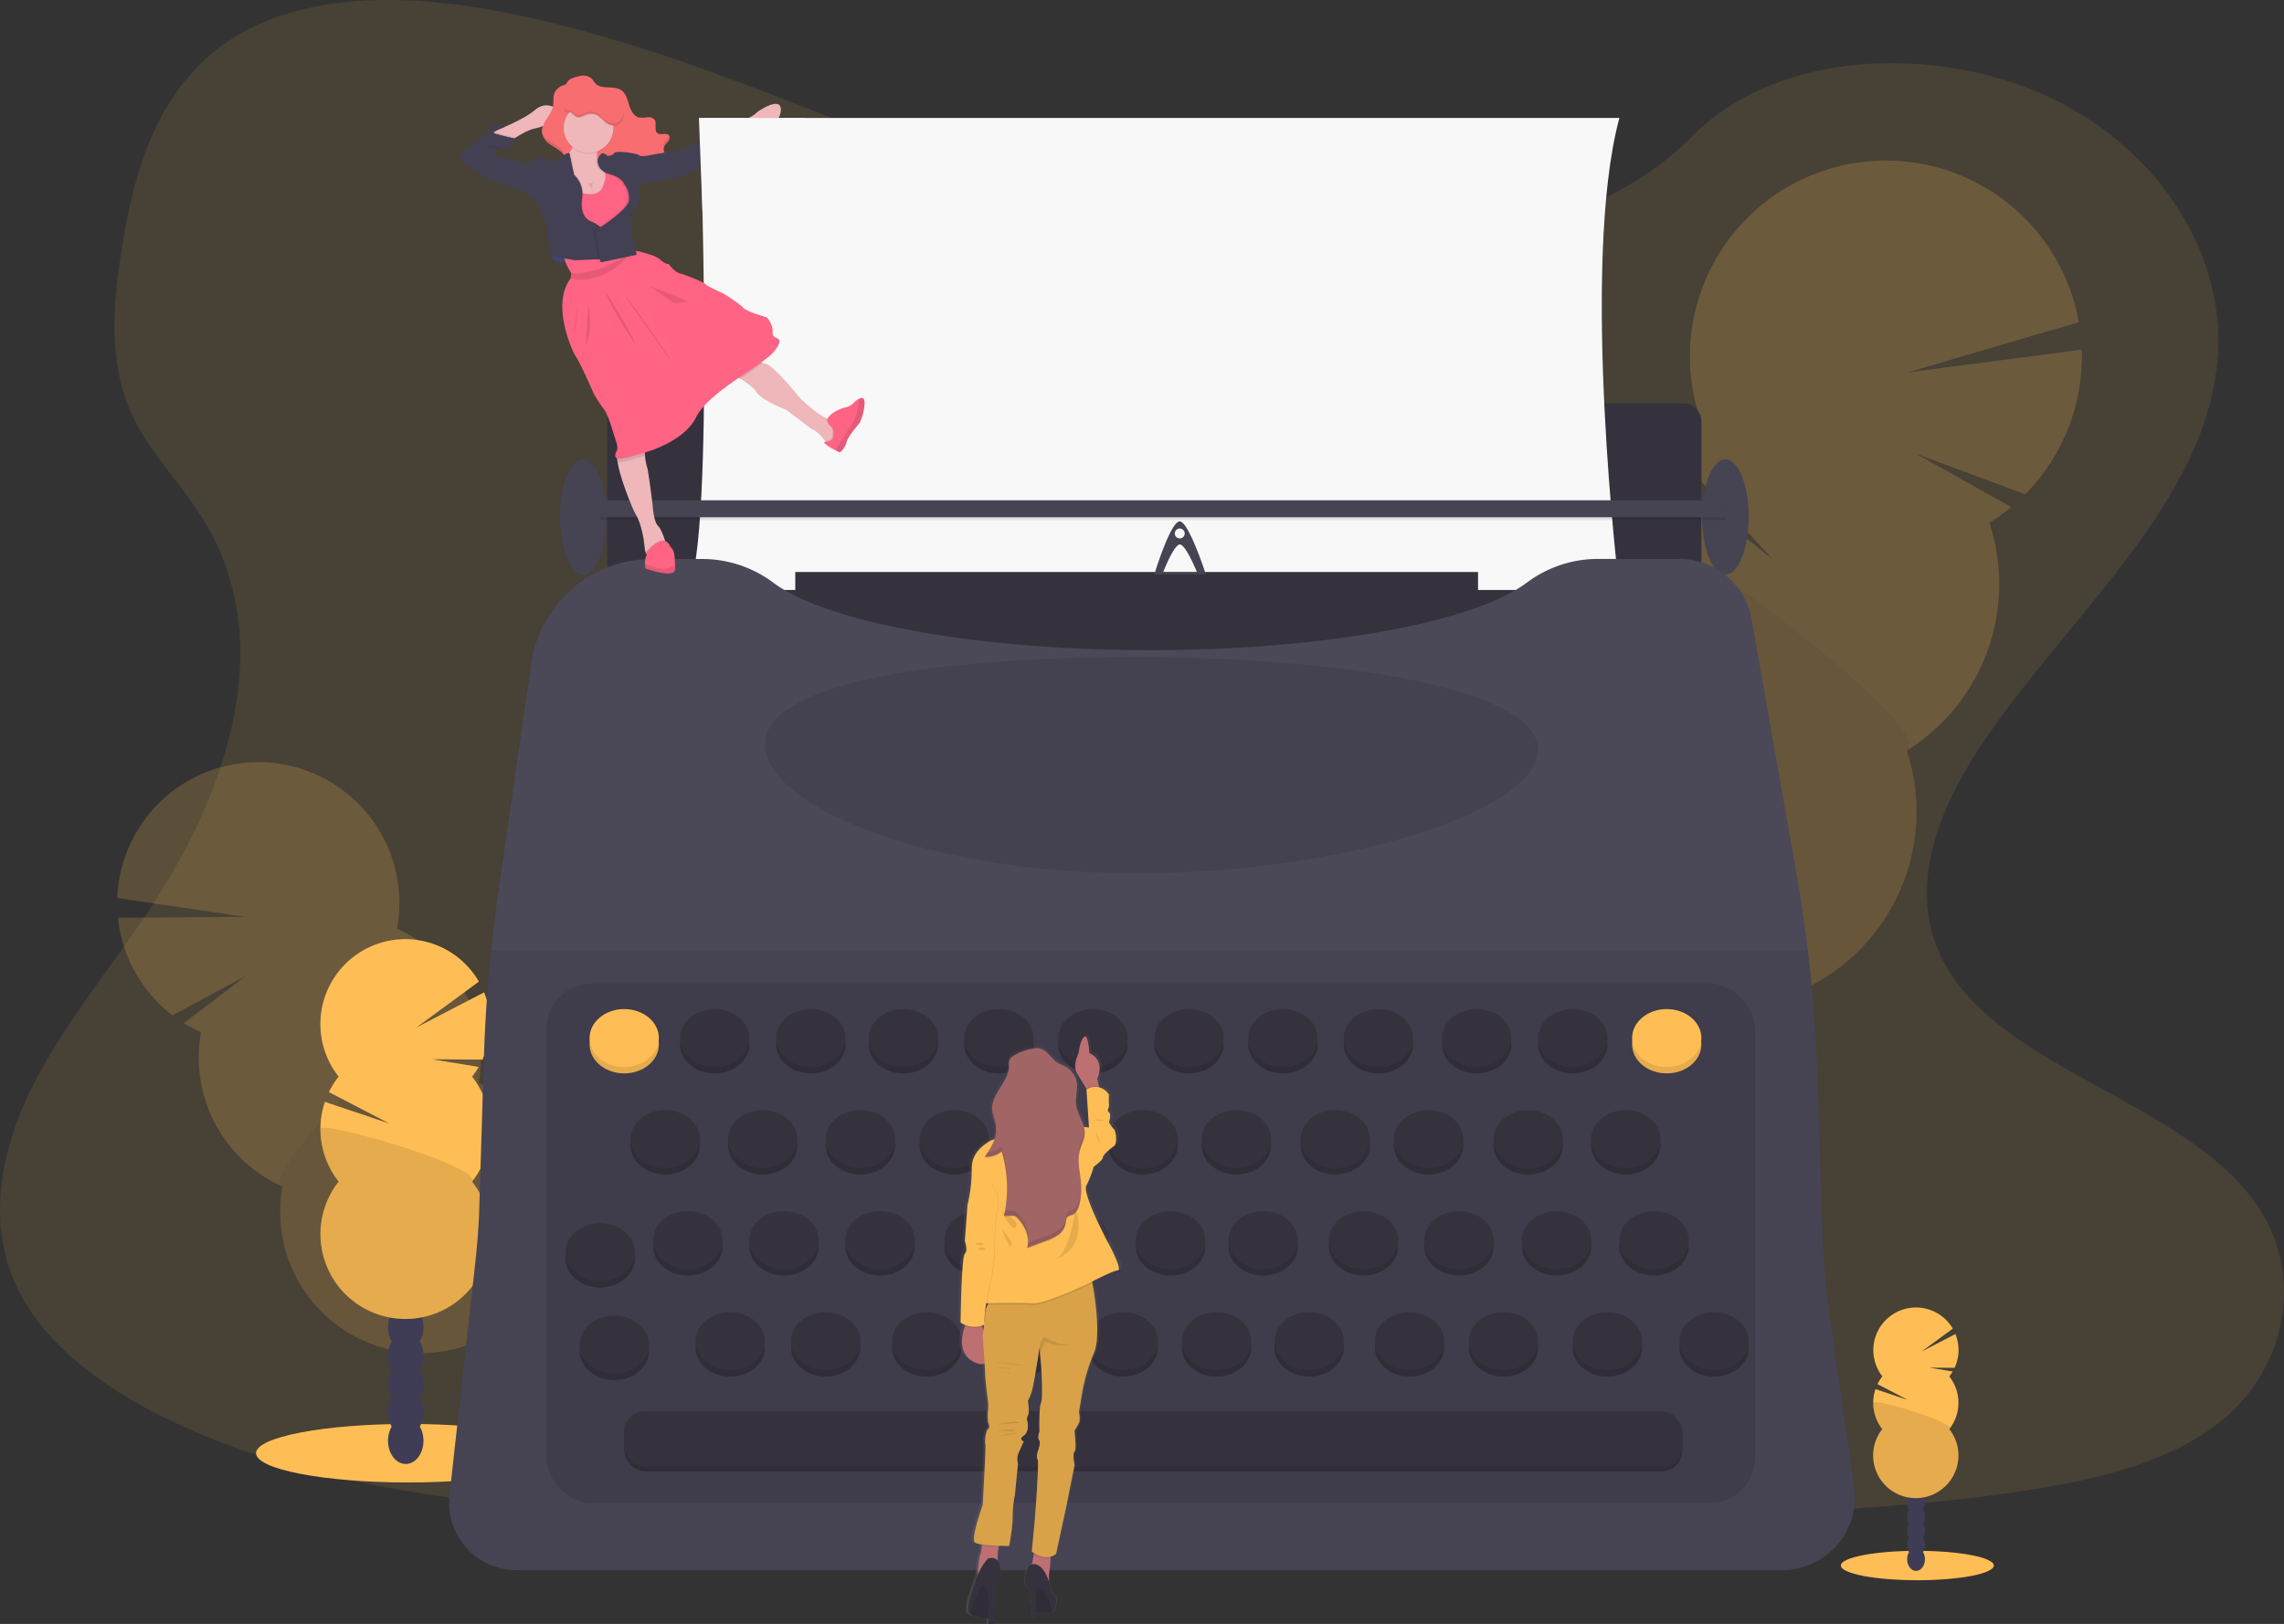 <svg id="e5ba4dba-d7c6-4394-adcb-ad50fd27ea2d" data-name="Layer 1" xmlns="http://www.w3.org/2000/svg"
     width="1009.54" height="717.96" viewBox="0 0 1009.54 717.96">
    <rect x="0" y="0" width="1009.54" height="717.96" fill="#333333" stroke="none"/>
    <defs>
        <linearGradient id="aaf27687-ce05-436a-9809-c99a240b7c1e" x1="554.8" y1="808.98" x2="554.8" y2="548.41"
                        gradientUnits="userSpaceOnUse">
            <stop offset="0" stop-color="gray" stop-opacity="0.25"/>
            <stop offset="0.54" stop-color="gray" stop-opacity="0.12"/>
            <stop offset="1" stop-color="gray" stop-opacity="0.1"/>
        </linearGradient>
    </defs>
    <title>typewriter</title>
    <path d="M681.78,202.42c-64.72-2.25-126.36-23.14-185.22-46S379.4,108.23,316.23,96.12C275.6,88.33,229.13,87.23,196.4,109c-31.51,21-41.69,57.15-47.16,90.73-4.12,25.26-6.54,51.84,4.74,75.49,7.84,16.42,21.74,30.22,31.36,45.95,33.47,54.72,9.81,122.2-26.45,175.63-17,25.07-36.75,49-49.88,75.66s-19.2,57.25-7.71,84.47c11.38,27,38.51,47.24,67.9,61.49,59.69,28.94,130,37.23,198.61,41.92,151.83,10.39,304.46,5.89,456.69,1.39,56.34-1.67,112.92-3.36,168.34-12.07,30.78-4.84,62.55-12.52,84.9-31,28.36-23.53,35.39-63.38,16.38-92.88-31.88-49.49-120-61.78-142.31-114.9-12.26-29.23.33-61.8,18.16-88.91,38.24-58.16,102.33-109.19,105.7-175.67,2.32-45.67-28.49-91.4-76.13-113-49.93-22.65-119.18-19.8-156,17.69C805.59,189.55,738.93,204.4,681.78,202.42Z"
          transform="translate(-95.23 -91.02)" fill="#ffbe55" opacity="0.1"/>
    <g opacity="0.2">
        <path d="M344.19,718.29a24.22,24.22,0,0,1,1.5,3.57q-12,4.53-24,9.5c-.17-.29-.34-.6-.5-.91A20.44,20.44,0,0,1,318.7,720c.21-4.69,2.29-8.73,6-10.68s8.21-1.41,12.2,1A20.64,20.64,0,0,1,344.19,718.29Z"
              transform="translate(-95.23 -91.02)" fill="#3f3d56"/>
        <ellipse cx="322.94" cy="705.95" rx="13.02" ry="17.05" transform="translate(-387.52 141.49) rotate(-27.84)"
                 fill="#3f3d56"/>
        <ellipse cx="313.21" cy="687.53" rx="13.02" ry="17.05" transform="translate(-380.04 134.81) rotate(-27.84)"
                 fill="#3f3d56"/>
        <ellipse cx="303.48" cy="669.1" rx="13.02" ry="17.05" transform="translate(-372.56 128.14) rotate(-27.84)"
                 fill="#3f3d56"/>
        <ellipse cx="293.75" cy="650.68" rx="13.02" ry="17.05" transform="translate(-365.09 121.46) rotate(-27.84)"
                 fill="#3f3d56"/>
        <path d="M184.07,547.38a63.91,63.91,0,0,1-7.62-4l27.63-21-32.59,17.53a62.46,62.46,0,0,1-24.13-43.15l55.92-.41L147.08,488a62.38,62.38,0,1,1,123.69,13.62,62.05,62.05,0,0,1,11.6,6.74l-28.49,41.14,34.45-36.17a62.46,62.46,0,0,1,18.46,56.49,62.38,62.38,0,1,1-86.7,45.78,62.38,62.38,0,0,1-36-68.19Z"
              transform="translate(-95.23 -91.02)" fill="#ffbe55"/>
        <path d="M300.58,529.46a62.12,62.12,0,0,1,6.21,40.33,62.38,62.38,0,1,1-86.7,45.78C207.74,610.09,297.31,523.27,300.58,529.46Z"
              transform="translate(-95.23 -91.02)" opacity="0.1"/>
    </g>
    <g opacity="0.2">
        <path d="M786.77,587.77a31.77,31.77,0,0,0-1.38,5.2q17.42,3.91,34.85,8.49c.18-.43.36-.89.53-1.35a28.54,28.54,0,0,0,1.39-14.87c-1.19-6.4-4.82-11.56-10.31-13.55s-11.56-.37-16.58,3.76A28.59,28.59,0,0,0,786.77,587.77Z"
              transform="translate(-95.23 -91.02)" fill="#3f3d56"/>
        <ellipse cx="813.65" cy="566.75" rx="23.67" ry="18.08" transform="translate(-92.05 1047.02) rotate(-70.04)"
                 fill="#3f3d56"/>
        <ellipse cx="823.53" cy="539.55" rx="23.67" ry="18.08"
                 transform="matrix(0.34, -0.94, 0.94, 0.34, -59.98, 1038.39)" fill="#3f3d56"/>
        <ellipse cx="833.41" cy="512.36" rx="23.67" ry="18.08" transform="translate(-27.92 1029.77) rotate(-70.04)"
                 fill="#3f3d56"/>
        <ellipse cx="843.28" cy="485.17" rx="23.67" ry="18.08" transform="translate(4.14 1021.14) rotate(-70.04)"
                 fill="#3f3d56"/>
        <path d="M974.49,322.19a86.19,86.19,0,0,0,9.72-7l-42-23.55,48.17,17.9a86.75,86.75,0,0,0,25-63.94l-77,10.08,75.71-22.22a86.62,86.62,0,1,0-167.55,42.27,87,87,0,0,0-14.67,11.47l47,51.17L824.6,295.16A86.66,86.66,0,0,0,810,376.38a86.61,86.61,0,1,0,128,46.48,86.64,86.64,0,0,0,36.56-100.67Z"
              transform="translate(-95.23 -91.02)" fill="#ffbe55"/>
        <path d="M810.82,319.71a86.28,86.28,0,0,0-.86,56.67,86.61,86.61,0,1,0,128,46.48C953.87,413,814.14,310.58,810.82,319.71Z"
              transform="translate(-95.23 -91.02)" opacity="0.1"/>
    </g>
    <ellipse cx="180.47" cy="642.47" rx="67.3" ry="12.94" fill="#ffbe55"/>
    <ellipse cx="179.34" cy="636.97" rx="7.84" ry="10.26" fill="#3f3d56"/>
    <ellipse cx="179.34" cy="624.43" rx="7.84" ry="10.26" fill="#3f3d56"/>
    <ellipse cx="179.34" cy="611.89" rx="7.84" ry="10.26" fill="#3f3d56"/>
    <ellipse cx="179.34" cy="599.36" rx="7.84" ry="10.26" fill="#3f3d56"/>
    <ellipse cx="179.34" cy="586.82" rx="7.84" ry="10.26" fill="#3f3d56"/>
    <ellipse cx="179.34" cy="574.28" rx="7.84" ry="10.26" fill="#3f3d56"/>
    <ellipse cx="179.34" cy="561.75" rx="7.84" ry="10.26" fill="#3f3d56"/>
    <path d="M303.91,567a36.86,36.86,0,0,0,2.91-4.3l-20.58-3.38,22.26.17a37.57,37.57,0,0,0,.72-29.74l-29.87,15.49L306.9,525a37.54,37.54,0,1,0-62,42,37.45,37.45,0,0,0-4.29,6.84l26.73,13.89-28.5-9.57a37.55,37.55,0,0,0,6.06,35.25,37.53,37.53,0,1,0,59,0,37.54,37.54,0,0,0,0-46.41Z"
          transform="translate(-95.23 -91.02)" fill="#ffbe55"/>
    <path d="M236.87,590.17a37.34,37.34,0,0,0,8,23.21,37.53,37.53,0,1,0,59,0C308.94,607,236.87,586,236.87,590.17Z"
          transform="translate(-95.23 -91.02)" opacity="0.1"/>
    <rect x="268.41" y="178.37" width="483.61" height="104.35" rx="7.42" fill="#35323e"/>
    <path d="M404.57,143.17s6.87,186.83-5.31,208.7H811s-17.49-143.71,0-208.7Z" transform="translate(-95.23 -91.02)"
          fill="#fff"/>
    <path d="M404.57,143.17s6.87,186.83-5.31,208.7H811s-17.49-143.71,0-208.7Z" transform="translate(-95.23 -91.02)"
          opacity="0.03"/>
    <rect x="351.51" y="252.89" width="301.79" height="37.49" fill="#35323e"/>
    <path d="M882.9,785.21H323.54a29.82,29.82,0,0,1-29.64-33.12L305.34,649q1.13-10.28,1.63-20.61l2.15-69.9q.74-23.69,3.2-47.26,1.28-12.22,3-24.39l14.71-102.48a54,54,0,0,1,53.4-46.2h22.34a52.5,52.5,0,0,1,31.41,10.57c23.14,17.27,88.88,29.73,166.38,29.73S746.81,366,770,348.69a52.5,52.5,0,0,1,31.41-10.57H837.6a32.35,32.35,0,0,1,31.86,26.74l19.75,112q3,17.08,5.09,34.3,3.48,28.63,4.37,57.51l2,64.95a365.4,365.4,0,0,0,3.51,40.47l10.61,74.31A32.21,32.21,0,0,1,882.9,785.21Z"
          transform="translate(-95.23 -91.02)" fill="#464353"/>
    <rect x="241.55" y="434.88" width="534.22" height="229.63" rx="19.96" opacity="0.1"/>
    <ellipse cx="275.91" cy="461.74" rx="15.31" ry="12.81" fill="#ffbe55"/>
    <ellipse cx="275.91" cy="461.74" rx="15.31" ry="12.81" opacity="0.1"/>
    <ellipse cx="275.91" cy="458.93" rx="15.31" ry="12.81" fill="#ffbe55"/>
    <ellipse cx="294.03" cy="506.42" rx="15.31" ry="12.81" fill="#35323e"/>
    <ellipse cx="294.03" cy="506.42" rx="15.31" ry="12.81" opacity="0.1"/>
    <ellipse cx="294.03" cy="503.61" rx="15.31" ry="12.81" fill="#35323e"/>
    <ellipse cx="304.03" cy="551.1" rx="15.31" ry="12.81" fill="#35323e"/>
    <ellipse cx="304.03" cy="551.1" rx="15.31" ry="12.81" opacity="0.1"/>
    <ellipse cx="304.03" cy="548.29" rx="15.31" ry="12.81" fill="#35323e"/>
    <ellipse cx="265.29" cy="556.41" rx="15.31" ry="12.81" fill="#35323e"/>
    <ellipse cx="265.29" cy="556.41" rx="15.31" ry="12.81" opacity="0.1"/>
    <ellipse cx="265.29" cy="553.6" rx="15.31" ry="12.81" fill="#35323e"/>
    <ellipse cx="322.77" cy="595.77" rx="15.31" ry="12.81" fill="#35323e"/>
    <ellipse cx="322.77" cy="595.77" rx="15.31" ry="12.81" opacity="0.1"/>
    <ellipse cx="322.77" cy="592.96" rx="15.31" ry="12.81" fill="#35323e"/>
    <ellipse cx="271.54" cy="597.34" rx="15.31" ry="12.81" fill="#35323e"/>
    <ellipse cx="271.54" cy="597.34" rx="15.31" ry="12.81" opacity="0.1"/>
    <ellipse cx="271.54" cy="594.52" rx="15.31" ry="12.81" fill="#35323e"/>
    <ellipse cx="364.95" cy="595.77" rx="15.31" ry="12.81" fill="#35323e"/>
    <ellipse cx="364.95" cy="595.77" rx="15.31" ry="12.81" opacity="0.1"/>
    <ellipse cx="364.95" cy="592.96" rx="15.31" ry="12.81" fill="#35323e"/>
    <ellipse cx="409.62" cy="595.77" rx="15.31" ry="12.81" fill="#35323e"/>
    <ellipse cx="409.62" cy="595.77" rx="15.31" ry="12.81" opacity="0.1"/>
    <ellipse cx="409.62" cy="592.96" rx="15.31" ry="12.81" fill="#35323e"/>
    <ellipse cx="450.86" cy="595.77" rx="15.31" ry="12.81" fill="#35323e"/>
    <ellipse cx="450.86" cy="595.77" rx="15.31" ry="12.81" opacity="0.1"/>
    <ellipse cx="450.86" cy="592.96" rx="15.31" ry="12.81" fill="#35323e"/>
    <ellipse cx="496.47" cy="595.77" rx="15.31" ry="12.81" fill="#35323e"/>
    <ellipse cx="496.47" cy="595.77" rx="15.31" ry="12.81" opacity="0.1"/>
    <ellipse cx="496.47" cy="592.96" rx="15.31" ry="12.81" fill="#35323e"/>
    <ellipse cx="537.71" cy="595.77" rx="15.31" ry="12.81" fill="#35323e"/>
    <ellipse cx="537.71" cy="595.77" rx="15.31" ry="12.81" opacity="0.1"/>
    <ellipse cx="537.71" cy="592.96" rx="15.31" ry="12.81" fill="#35323e"/>
    <ellipse cx="578.63" cy="595.77" rx="15.31" ry="12.81" fill="#35323e"/>
    <ellipse cx="578.63" cy="595.77" rx="15.31" ry="12.81" opacity="0.1"/>
    <ellipse cx="578.63" cy="592.96" rx="15.31" ry="12.81" fill="#35323e"/>
    <ellipse cx="623" cy="595.77" rx="15.31" ry="12.81" fill="#35323e"/>
    <ellipse cx="623" cy="595.77" rx="15.31" ry="12.81" opacity="0.1"/>
    <ellipse cx="623" cy="592.96" rx="15.31" ry="12.81" fill="#35323e"/>
    <ellipse cx="664.55" cy="595.77" rx="15.31" ry="12.81" fill="#35323e"/>
    <ellipse cx="664.55" cy="595.77" rx="15.31" ry="12.81" opacity="0.1"/>
    <ellipse cx="664.55" cy="592.96" rx="15.31" ry="12.81" fill="#35323e"/>
    <ellipse cx="710.47" cy="595.77" rx="15.31" ry="12.81" fill="#35323e"/>
    <ellipse cx="710.47" cy="595.77" rx="15.31" ry="12.81" opacity="0.1"/>
    <ellipse cx="710.47" cy="592.96" rx="15.31" ry="12.81" fill="#35323e"/>
    <ellipse cx="757.65" cy="595.77" rx="15.31" ry="12.81" fill="#35323e"/>
    <ellipse cx="757.65" cy="595.77" rx="15.31" ry="12.81" opacity="0.1"/>
    <ellipse cx="757.65" cy="592.96" rx="15.31" ry="12.81" fill="#35323e"/>
    <ellipse cx="346.52" cy="551.1" rx="15.31" ry="12.81" fill="#35323e"/>
    <ellipse cx="346.52" cy="551.1" rx="15.31" ry="12.81" opacity="0.1"/>
    <ellipse cx="346.52" cy="548.29" rx="15.31" ry="12.81" fill="#35323e"/>
    <ellipse cx="389" cy="551.1" rx="15.31" ry="12.81" fill="#35323e"/>
    <ellipse cx="389" cy="551.1" rx="15.31" ry="12.81" opacity="0.1"/>
    <ellipse cx="389" cy="548.29" rx="15.31" ry="12.81" fill="#35323e"/>
    <ellipse cx="432.74" cy="551.1" rx="15.31" ry="12.81" fill="#35323e"/>
    <ellipse cx="432.74" cy="551.1" rx="15.31" ry="12.81" opacity="0.1"/>
    <ellipse cx="432.74" cy="548.29" rx="15.31" ry="12.81" fill="#35323e"/>
    <ellipse cx="474.6" cy="551.1" rx="15.31" ry="12.81" fill="#35323e"/>
    <ellipse cx="474.6" cy="551.1" rx="15.31" ry="12.81" opacity="0.1"/>
    <ellipse cx="474.6" cy="548.29" rx="15.31" ry="12.81" fill="#35323e"/>
    <ellipse cx="517.4" cy="551.1" rx="15.31" ry="12.81" fill="#35323e"/>
    <ellipse cx="517.4" cy="551.1" rx="15.31" ry="12.81" opacity="0.1"/>
    <ellipse cx="517.4" cy="548.29" rx="15.31" ry="12.81" fill="#35323e"/>
    <ellipse cx="558.33" cy="551.1" rx="15.31" ry="12.81" fill="#35323e"/>
    <ellipse cx="558.33" cy="551.1" rx="15.31" ry="12.81" opacity="0.1"/>
    <ellipse cx="558.33" cy="548.29" rx="15.31" ry="12.81" fill="#35323e"/>
    <ellipse cx="602.69" cy="551.1" rx="15.31" ry="12.81" fill="#35323e"/>
    <ellipse cx="602.69" cy="551.1" rx="15.31" ry="12.81" opacity="0.1"/>
    <ellipse cx="602.69" cy="548.29" rx="15.31" ry="12.81" fill="#35323e"/>
    <ellipse cx="644.87" cy="551.1" rx="15.31" ry="12.81" fill="#35323e"/>
    <ellipse cx="644.87" cy="551.1" rx="15.31" ry="12.81" opacity="0.1"/>
    <ellipse cx="644.87" cy="548.29" rx="15.31" ry="12.81" fill="#35323e"/>
    <ellipse cx="687.98" cy="551.1" rx="15.31" ry="12.81" fill="#35323e"/>
    <ellipse cx="687.98" cy="551.1" rx="15.31" ry="12.81" opacity="0.1"/>
    <ellipse cx="687.98" cy="548.29" rx="15.31" ry="12.81" fill="#35323e"/>
    <ellipse cx="731.09" cy="551.1" rx="15.31" ry="12.81" fill="#35323e"/>
    <ellipse cx="731.09" cy="551.1" rx="15.31" ry="12.81" opacity="0.1"/>
    <ellipse cx="731.09" cy="548.29" rx="15.31" ry="12.81" fill="#35323e"/>
    <ellipse cx="337.14" cy="506.42" rx="15.31" ry="12.81" fill="#35323e"/>
    <ellipse cx="337.14" cy="506.42" rx="15.31" ry="12.81" opacity="0.1"/>
    <ellipse cx="337.14" cy="503.61" rx="15.31" ry="12.81" fill="#35323e"/>
    <ellipse cx="380.26" cy="506.42" rx="15.31" ry="12.81" fill="#35323e"/>
    <ellipse cx="380.26" cy="506.42" rx="15.31" ry="12.81" opacity="0.1"/>
    <ellipse cx="380.26" cy="503.61" rx="15.31" ry="12.81" fill="#35323e"/>
    <ellipse cx="421.81" cy="506.42" rx="15.31" ry="12.81" fill="#35323e"/>
    <ellipse cx="421.81" cy="506.42" rx="15.31" ry="12.81" opacity="0.1"/>
    <ellipse cx="421.81" cy="503.61" rx="15.31" ry="12.81" fill="#35323e"/>
    <ellipse cx="463.36" cy="506.42" rx="15.31" ry="12.81" fill="#35323e"/>
    <ellipse cx="463.36" cy="506.42" rx="15.31" ry="12.81" opacity="0.1"/>
    <ellipse cx="463.36" cy="503.61" rx="15.31" ry="12.81" fill="#35323e"/>
    <ellipse cx="505.22" cy="506.42" rx="15.31" ry="12.81" fill="#35323e"/>
    <ellipse cx="505.22" cy="506.42" rx="15.31" ry="12.81" opacity="0.1"/>
    <ellipse cx="505.22" cy="503.61" rx="15.31" ry="12.81" fill="#35323e"/>
    <ellipse cx="546.46" cy="506.42" rx="15.31" ry="12.81" fill="#35323e"/>
    <ellipse cx="546.46" cy="506.42" rx="15.31" ry="12.81" opacity="0.1"/>
    <ellipse cx="546.46" cy="503.61" rx="15.31" ry="12.81" fill="#35323e"/>
    <ellipse cx="590.19" cy="506.42" rx="15.31" ry="12.81" fill="#35323e"/>
    <ellipse cx="590.19" cy="506.42" rx="15.31" ry="12.81" opacity="0.1"/>
    <ellipse cx="590.19" cy="503.61" rx="15.31" ry="12.81" fill="#35323e"/>
    <ellipse cx="631.43" cy="506.42" rx="15.31" ry="12.81" fill="#35323e"/>
    <ellipse cx="631.43" cy="506.42" rx="15.31" ry="12.81" opacity="0.1"/>
    <ellipse cx="631.43" cy="503.61" rx="15.31" ry="12.81" fill="#35323e"/>
    <ellipse cx="675.48" cy="506.42" rx="15.31" ry="12.81" fill="#35323e"/>
    <ellipse cx="675.48" cy="506.42" rx="15.31" ry="12.81" opacity="0.1"/>
    <ellipse cx="675.48" cy="503.61" rx="15.31" ry="12.81" fill="#35323e"/>
    <ellipse cx="718.59" cy="506.42" rx="15.31" ry="12.81" fill="#35323e"/>
    <ellipse cx="718.59" cy="506.42" rx="15.31" ry="12.81" opacity="0.1"/>
    <ellipse cx="718.59" cy="503.61" rx="15.31" ry="12.81" fill="#35323e"/>
    <ellipse cx="315.9" cy="461.74" rx="15.31" ry="12.81" fill="#35323e"/>
    <ellipse cx="315.9" cy="461.74" rx="15.31" ry="12.81" opacity="0.1"/>
    <ellipse cx="315.9" cy="458.93" rx="15.31" ry="12.81" fill="#35323e"/>
    <ellipse cx="358.39" cy="461.74" rx="15.31" ry="12.81" fill="#35323e"/>
    <ellipse cx="358.39" cy="461.74" rx="15.31" ry="12.81" opacity="0.1"/>
    <ellipse cx="358.39" cy="458.93" rx="15.31" ry="12.81" fill="#35323e"/>
    <ellipse cx="399.31" cy="461.74" rx="15.31" ry="12.81" fill="#35323e"/>
    <ellipse cx="399.31" cy="461.74" rx="15.31" ry="12.81" opacity="0.1"/>
    <ellipse cx="399.31" cy="458.93" rx="15.31" ry="12.81" fill="#35323e"/>
    <ellipse cx="441.49" cy="461.74" rx="15.31" ry="12.81" fill="#35323e"/>
    <ellipse cx="441.49" cy="461.74" rx="15.31" ry="12.81" opacity="0.1"/>
    <ellipse cx="441.49" cy="458.93" rx="15.31" ry="12.81" fill="#35323e"/>
    <ellipse cx="483.04" cy="461.74" rx="15.31" ry="12.81" fill="#35323e"/>
    <ellipse cx="483.04" cy="461.74" rx="15.31" ry="12.81" opacity="0.1"/>
    <ellipse cx="483.04" cy="458.93" rx="15.31" ry="12.81" fill="#35323e"/>
    <ellipse cx="525.53" cy="461.74" rx="15.31" ry="12.81" fill="#35323e"/>
    <ellipse cx="525.53" cy="461.74" rx="15.31" ry="12.81" opacity="0.1"/>
    <ellipse cx="525.53" cy="458.93" rx="15.31" ry="12.81" fill="#35323e"/>
    <ellipse cx="567.08" cy="461.74" rx="15.31" ry="12.81" fill="#35323e"/>
    <ellipse cx="567.08" cy="461.74" rx="15.31" ry="12.81" opacity="0.1"/>
    <ellipse cx="567.08" cy="458.93" rx="15.31" ry="12.81" fill="#35323e"/>
    <ellipse cx="609.25" cy="461.74" rx="15.31" ry="12.81" fill="#35323e"/>
    <ellipse cx="609.25" cy="461.74" rx="15.31" ry="12.81" opacity="0.1"/>
    <ellipse cx="609.25" cy="458.93" rx="15.31" ry="12.81" fill="#35323e"/>
    <ellipse cx="652.68" cy="461.74" rx="15.31" ry="12.81" fill="#35323e"/>
    <ellipse cx="652.68" cy="461.74" rx="15.31" ry="12.81" opacity="0.1"/>
    <ellipse cx="652.68" cy="458.93" rx="15.31" ry="12.81" fill="#35323e"/>
    <ellipse cx="695.16" cy="461.74" rx="15.31" ry="12.81" fill="#35323e"/>
    <ellipse cx="695.16" cy="461.74" rx="15.31" ry="12.81" opacity="0.1"/>
    <ellipse cx="695.16" cy="458.93" rx="15.31" ry="12.81" fill="#35323e"/>
    <ellipse cx="736.71" cy="461.74" rx="15.31" ry="12.81" fill="#ffbe55"/>
    <ellipse cx="736.71" cy="461.74" rx="15.31" ry="12.81" opacity="0.1"/>
    <ellipse cx="736.71" cy="458.93" rx="15.31" ry="12.81" fill="#ffbe55"/>
    <rect x="275.91" y="625.77" width="467.68" height="24.68" rx="9.07" fill="#35323e"/>
    <rect x="275.91" y="625.77" width="467.68" height="24.68" rx="9.07" opacity="0.1"/>
    <rect x="275.91" y="623.89" width="467.68" height="24.68" rx="9.07" fill="#35323e"/>
    <path d="M775.09,422.48c0,26.4-83.56,54.67-177.77,54.67s-164-30.46-164-56.86,69.81-38.74,164-38.74S775.09,396.08,775.09,422.48Z"
          transform="translate(-95.23 -91.02)" opacity="0.1"/>
    <ellipse cx="762.64" cy="228.52" rx="10.31" ry="25.46" fill="#464353"/>
    <ellipse cx="257.79" cy="228.52" rx="10.31" ry="25.46" fill="#464353"/>
    <rect x="265.29" y="222.43" width="497.35" height="7.5" opacity="0.1"/>
    <rect x="265.29" y="221.18" width="497.35" height="7.5" fill="#464353"/>
    <path d="M617,321.57c-4.07-1.25-11.56,23.43-11.56,23.43h22.8S621.07,322.82,617,321.57Zm-.32,3.12a2.19,2.19,0,1,1-2.18,2.19A2.19,2.19,0,0,1,616.69,324.69Zm.26,7.06c2.67.65,7.4,12.31,7.4,12.31h-15S614.28,331.09,617,331.75Z"
          transform="translate(-95.23 -91.02)" fill="#464353"/>
    <path d="M894.3,511.19h-582q1.28-12.22,3-24.39l14.71-102.48a54,54,0,0,1,53.4-46.2h22.34a52.5,52.5,0,0,1,31.41,10.57c23.14,17.27,88.88,29.73,166.38,29.73S746.81,366,770,348.69a52.5,52.5,0,0,1,31.41-10.57H837.6a32.35,32.35,0,0,1,31.86,26.74l19.75,112Q892.21,494,894.3,511.19Z"
          transform="translate(-95.23 -91.02)" fill="#fff" opacity="0.03"/>
    <g id="f7c3d2ec-a0cd-4215-8d90-993b7331bb50">
        <path d="M585.71,639s-11.47-21-9.53-24.38a45.62,45.62,0,0,0,3.35-8.35s4.24-2.9,4.24-4.1,3.35-3.92,5.12-5.11.88-6.82,0-7.5a15.13,15.13,0,0,1-2.28-3.07s1.22-3.41,0-4.43.18-2,0-3.07a43.5,43.5,0,0,1,0-4.77,7.72,7.72,0,0,0-4.51-3.28l-.13-.54-.76-3.18s3.66-7-2.28-10.72a11.63,11.63,0,0,0-1.32-.7s0-.17,0-.46a29.81,29.81,0,0,0-.87-5.39c-.31-1-.71-1.65-1.24-1.5a.82.82,0,0,0-.33.19,3.63,3.63,0,0,0-.63.75h0a.13.13,0,0,1,0,0h0a12.78,12.78,0,0,0-1.4,3.9,22.51,22.51,0,0,0-.4,2.45h0a13.24,13.24,0,0,0-.68,1.52c-.72,1.87-1.57,5.12,0,7.52,1.31,2,3.06,4.84,4.34,6.88l0,.07.08.12-.13.09,0,.31.11,1.72,1,14.85a6,6,0,0,0-.9-.19,7.39,7.39,0,0,0-1.32-.09c-.86-3.38-3.23-6.54-3.65-10.07a7.55,7.55,0,0,1-.07-1.06c0-2.23.59-4.46.54-6.68a10.11,10.11,0,0,0,0-1.23h0l0-.34a10,10,0,0,0-5.46-7.6c-1-.51-2.13-.85-3.13-1.41-2.3-1.29-3.77-3.62-5.86-5.21a6.45,6.45,0,0,0-5.61-1.22,25.62,25.62,0,0,0-2.74.57h0a24.63,24.63,0,0,0-6.25,2.59c-.26.16-.53.32-.78.51a3.49,3.49,0,0,0-1.26,1.47,3.9,3.9,0,0,0-.2,1.59c0,.39,0,.79,0,1.17-.12,6.52-7.15,11.59-7.73,18,0,.16,0,.31,0,.46v.7h0v.51c.1,2.8,1.55,5.4,1.82,8.19,0,.25,0,.49,0,.74a12.4,12.4,0,0,1-.72,3.75,10.77,10.77,0,0,0-2.54,1c-2.13,1.37-6,3.75-7.4,8.29a12.05,12.05,0,0,0-.54,3.64,76.06,76.06,0,0,1-1.19,13,25.59,25.59,0,0,1-.75,3.2.72.72,0,0,0,0,.31l-.84,11-.16,1.94-.21,2.76s.06.17.15.45.23.76.34,1.27a6.93,6.93,0,0,1,.11,2.86,2,2,0,0,1-.6,1l-.07.08a8.47,8.47,0,0,0-.64,2.8c-.08.58-.14,1.21-.21,1.91-.41,4.34-.67,10.85-.82,16.23s-.2,9.5-.2,9.5a10.75,10.75,0,0,0,2.19,1.08,4.7,4.7,0,0,0-.17.45,20.94,20.94,0,0,0-1.33,5.6c-.35,4,.77,8.47,6.37,10.77a8.9,8.9,0,0,0,1.1.37,3.47,3.47,0,0,0,2.79-.17c0,.24,0,.47,0,.71.06,1,.11,1.9.13,2.67.18,4.77,1.36,13.12,1.36,13.12s.41,3.41.05,4.44,0,5.11,0,5.11,1.24,2,0,3.07-1.58,6.14-1.23,6.82a.45.45,0,0,0,0,.08c.27,1.69-1.26,26.86-1.26,26.86s-1.44,3.85-2.58,7.85-2,7.93-.93,8.68a8.5,8.5,0,0,0,3.23.87c0,.17,0,.34,0,.51a14.87,14.87,0,0,1-.71,4.23c-.49.69-1,6.07-1.25,9,0,.11,0,.22,0,.32a29.33,29.33,0,0,0-1.32,3.82s-3.9,9.77-2.58,12.33a2,2,0,0,0,.49.6h0a.74.74,0,0,0,.13.12c1.88,1.5,6.59,1.82,8.3,1.89l-.06,2.42V809h2.23v-.06c0-.31.05-1.71.12-3.59,0-.33,0-.68,0-1s0-.57,0-.86a15,15,0,0,0,1-5.45,23.73,23.73,0,0,1,.86-6.32,17,17,0,0,1,1.13-3.08,14.05,14.05,0,0,0-.28-6.27,4.35,4.35,0,0,0-.8-1.41,2.26,2.26,0,0,0,0-.26v-.56a23.05,23.05,0,0,1,.52-5.23.19.19,0,0,1,0-.08c0-.15.06-.28.1-.42l0-.09.72,0c2.21.07,3.84.07,3.84.07s1.77-9,1.59-13c0-.17,0-.35,0-.53a50.65,50.65,0,0,1,1.07-9.19l1.41-13.8a7.39,7.39,0,0,1,0-4.1c.44-1,1.34-3,2-4.35.29-.63.53-1.12.63-1.33l0-.11a3,3,0,0,1-.63-.32h0c-.58-.39-1.09-1.14.63-2.24,2.65-1.71,1.77-6,1.77-6a3.07,3.07,0,0,1,.14-2.9c.92-1.36,0-6.48,0-6.48a21.12,21.12,0,0,0,1.81-4.26c.66-2,2.32-12,3.1-16.83.26-1.58.42-2.6.42-2.6l0,.25,0,.27h0l.22,2.27,0,.3.4,4.3s.82,11.3.31,15.73a.19.19,0,0,1,0,.08,4.88,4.88,0,0,1-.3,1.34c-.93,2.13-.76,10.56-.71,12.42,0,.15,0,.28,0,.38a6.58,6.58,0,0,0-.5,2.88h0a1.9,1.9,0,0,0,.32.86,2.16,2.16,0,0,1,.32,1.33v0c0,.19,0,.39,0,.59a11.35,11.35,0,0,1-.62,2.31s-1,2.49-.59,3.79h0a1.34,1.34,0,0,0,.24.46,1.13,1.13,0,0,1,.13.49v0c.33,2.75-.52,14.88-1,21.51-.2,2.62-.35,4.39-.35,4.39l-1.4,14.49.14.09c.16.12.46.31.86.55v0l-.06.44c-.2,1.4-.47,3-.76,4.26a2.68,2.68,0,0,0-.07.27,3.92,3.92,0,0,0-1.5.6c-3,5.28-1.66,9.46,0,10.68a4.25,4.25,0,0,1,1,2.49l.41,5.26v.61a1.56,1.56,0,0,0,.08.48l.13,1.59.17,2.22h1.35V803.8h.08c2.14.08,5.58.17,7.09.05h0l.4,0a.77.77,0,0,0,.24-.07c.79-.38,2.78-6,1-7.28s-2.18-4.88-2.18-4.88c-.16-.48-.31-.93-.47-1.36a2.44,2.44,0,0,1,0-.27,22.49,22.49,0,0,1,.21-4.68,37.08,37.08,0,0,0,.47-5.59c0-.16,0-.31,0-.47v-.05a6,6,0,0,0,.91-.29l.07,0a6.46,6.46,0,0,0,1.52-.9l4.95-22.16.52-2.58,3-14.65s-1.05-5.11,0-6c.39-.31.5-1.62.47-3.16,0-2.68-.47-6-.47-6s1.41-2.21,2.12-3.58,0-4.94,0-4.94l1.41-8.18a77.27,77.27,0,0,1,5.48-17.91c2.86-6,1-22.27-.83-30.93l-.15-.65a.08.08,0,0,0,0,0l3.09-1.5.43-.2c1.45-.68,3-1.38,4.36-2l.09,0a32.13,32.13,0,0,1,3-1.13,4.36,4.36,0,0,1,.93-.19C593.13,651.94,585.71,639,585.71,639Zm-55.22,27.74.73,0c-.09.16-.17.32-.25.49a2.59,2.59,0,0,0-.14.29,16.48,16.48,0,0,0-.72,1.69c.08-.61.18-1.27.29-2Zm-2,10.64s0,0,0-.06,0-.13-.07-.19l-.12-.39c.25-.08.51-.16.77-.26l0,0s0,.09,0,.14-.05.38-.07.57h0s0,.05,0,.08,0,.3,0,.45-.08.57-.11.85l-.24-.76C528.59,677.63,528.55,677.49,528.5,677.36Z"
              transform="translate(-95.23 -91.02)" fill="url(#aaf27687-ce05-436a-9809-c99a240b7c1e)"/>
        <path d="M581.48,573.56l-4.4,1.57-1.6-2.66c-1.23-2-2.93-4.83-4.18-6.86-2.21-3.57.68-9,.68-9s.51-5.44,2.38-7.14,2.38,7.14,2.38,7.14c7.47,3.39,3.47,11.38,3.47,11.38l.72,3.17Z"
              transform="translate(-95.23 -91.02)" fill="#be6f72"/>
        <path d="M581.48,573.56l-4.4,1.57-1.6-2.66,0-.23a7.7,7.7,0,0,1,5.47-1.08Z" transform="translate(-95.23 -91.02)"
              opacity="0.1"/>
        <path d="M574.36,591.44l2.21-1.87-1.11-16.82A7,7,0,0,1,585.4,575a43.31,43.31,0,0,0,0,4.76c.17,1-1.19,2,0,3s0,4.42,0,4.42a15.34,15.34,0,0,0,2.19,3.06c.85.68,1.7,6.29,0,7.48s-4.93,3.91-4.93,5.1-4.07,4.07-4.07,4.07L575,602.15Z"
              transform="translate(-95.23 -91.02)" fill="#ffbe55"/>
        <path d="M526.61,693.57c-8.24-3.49-6.41-12-4.86-16.32a24.48,24.48,0,0,1,1.09-2.54l4.62-2.81s.94,2.41,1.95,5.64C531.75,685,534.44,696.89,526.61,693.57Z"
              transform="translate(-95.23 -91.02)" fill="#be6f72"/>
        <path d="M537.93,771.44a13.84,13.84,0,0,0-1.23,3.44,24.47,24.47,0,0,0-.51,5.85,22.3,22.3,0,0,0,.15,2.25l-9.18,6.31s.05-.74.14-1.83c.24-2.89.73-8.25,1.2-8.94a15,15,0,0,0,.69-4.22c.14-1.75.2-3.37.2-3.37S540.41,766.79,537.93,771.44Z"
              transform="translate(-95.23 -91.02)" fill="#be6f72"/>
        <path d="M559.59,776s0,1.75-.06,3.8a39,39,0,0,1-.44,5.57,22.25,22.25,0,0,0-.21,4.66c.06,2,.21,3.87.21,3.87s-9.37-8.85-8.42-9.55a4.43,4.43,0,0,0,.75-2c.28-1.24.54-2.86.73-4.25.23-1.65.37-3,.37-3Z"
              transform="translate(-95.23 -91.02)" fill="#be6f72"/>
        <path d="M537.93,771.44a13.84,13.84,0,0,0-1.23,3.44,74.05,74.05,0,0,1-7.51-.58c.14-1.75.2-3.37.2-3.37S540.41,766.79,537.93,771.44Z"
              transform="translate(-95.23 -91.02)" opacity="0.1"/>
        <path d="M559.59,776s0,1.75-.06,3.8c-2.92.74-5.92-.75-7.38-1.65.23-1.65.37-3,.37-3Z"
              transform="translate(-95.23 -91.02)" opacity="0.1"/>
        <path d="M578.78,689.15A79.17,79.17,0,0,0,573.51,707l-1.36,8.15s.68,3.57,0,4.93-2,3.57-2,3.57,1,8.33,0,9.18,0,5.94,0,5.94l-3.4,17.17L562,778c-4.59,3.74-10.69-1-10.69-1l1.35-14.45s2-25.32,1.19-26.34.34-4.24.34-4.24,1.19-3.06.34-4.25.17-3.74.17-3.74-.34-10.37.68-12.75,0-17.1,0-17.1l-.43-4.58-.23-2.54,0-.25-.41,2.6c-.75,4.79-2.35,14.73-3,16.78a21.15,21.15,0,0,1-1.75,4.24s.89,5.1,0,6.46a3.16,3.16,0,0,0-.13,2.89s.85,4.25-1.7,6,0,2.55,0,2.55-1.87,4.08-2.55,5.78a7.49,7.49,0,0,0,0,4.07l-1.36,13.77a50,50,0,0,0-1,9.69c.17,3.9-1.53,12.91-1.53,12.91s-13.08,0-15.1-1.53,3.38-16.48,3.38-16.48,1.53-26.17,1.19-26.85,0-5.78,1.19-6.8,0-3.06,0-3.06-.34-4.08,0-5.1a18.45,18.45,0,0,0-.06-4.42s-1.13-8.32-1.3-13.08-1-15.47-1-15.47.88-6.61,1-9.77a11.35,11.35,0,0,1,1.21-4,36.59,36.59,0,0,1,2.52-4.45s40.28-11.89,42-10.7c.44.31,1.1,2.43,1.74,5.54C579.77,667,581.53,683.15,578.78,689.15Z"
              transform="translate(-95.23 -91.02)" fill="#ffbe55"/>
        <path d="M578.78,689.15A79.17,79.17,0,0,0,573.51,707l-1.36,8.15s.68,3.57,0,4.93-2,3.57-2,3.57,1,8.33,0,9.18,0,5.94,0,5.94l-3.4,17.17L562,778c-4.59,3.74-10.69-1-10.69-1l1.35-14.45s2-25.32,1.19-26.34.34-4.24.34-4.24,1.19-3.06.34-4.25.17-3.74.17-3.74-.34-10.37.68-12.75,0-17.1,0-17.1l-.43-4.58-.23-2.54,0-.25-.41,2.6c-.75,4.79-2.35,14.73-3,16.78a21.15,21.15,0,0,1-1.75,4.24s.89,5.1,0,6.46a3.16,3.16,0,0,0-.13,2.89s.85,4.25-1.7,6,0,2.55,0,2.55-1.87,4.08-2.55,5.78a7.49,7.49,0,0,0,0,4.07l-1.36,13.77a50,50,0,0,0-1,9.69c.17,3.9-1.53,12.91-1.53,12.91s-13.08,0-15.1-1.53,3.38-16.48,3.38-16.48,1.53-26.17,1.19-26.85,0-5.78,1.19-6.8,0-3.06,0-3.06-.34-4.08,0-5.1a18.45,18.45,0,0,0-.06-4.42s-1.13-8.32-1.3-13.08-1-15.47-1-15.47.88-6.61,1-9.77a11.35,11.35,0,0,1,1.21-4,36.59,36.59,0,0,1,2.52-4.45s40.28-11.89,42-10.7c.44.31,1.1,2.43,1.74,5.54C579.77,667,581.53,683.15,578.78,689.15Z"
              transform="translate(-95.23 -91.02)" opacity="0.15"/>
        <circle cx="458.74" cy="482.55" r="11.73" fill="#a1616a"/>
        <path d="M578,658.33c-1.35.69-2.25,1.17-2.25,1.17s-19,9-24.46,8.5c-4.19-.4-14.88-.18-19.53-.06a36.59,36.59,0,0,1,2.52-4.45s40.28-11.89,42-10.7C576.67,653.1,577.33,655.22,578,658.33Z"
              transform="translate(-95.23 -91.02)" opacity="0.1"/>
        <path d="M545.81,592.29s-10.88,1.7-13.42,3.4-7.65,4.93-7.65,11.89a67.66,67.66,0,0,1-1.87,16.15c-.68,2,10.71,18.52,10.71,18.52l-4.08,25s16.33-.51,21.76,0,24.46-8.5,24.46-8.5,11.21-5.94,13.59-6.11-4.76-13.09-4.76-13.09-11-20.9-9.17-24.3a46.46,46.46,0,0,0,3.23-8.33l-2-17.33a6.67,6.67,0,0,0-5.61.85c-2.55,1.87-11.22.85-11.22.85Z"
              transform="translate(-95.23 -91.02)" fill="#ffbe55"/>
        <path d="M527.37,622.54l-4.25,1.19-1.18,16s1.52,4.25,0,5.61-1.87,30.42-1.87,30.42a11.09,11.09,0,0,0,10.7.85s-.85-3.23,1.7-15S535,644,535,644s0-14.61,1.19-17,0-8.33,0-8.33-2.38-3.23-2.21-4.42S527.37,622.54,527.37,622.54Z"
              transform="translate(-95.23 -91.02)" opacity="0.1"/>
        <path d="M529.41,677.54a10.83,10.83,0,0,1-7.66-.29,24.48,24.48,0,0,1,1.09-2.54l4.62-2.81S528.4,674.31,529.41,677.54Z"
              transform="translate(-95.23 -91.02)" opacity="0.1"/>
        <path d="M527.12,622.54l-4.25,1.19-1.19,16s1.53,4.25,0,5.61-1.87,30.42-1.87,30.42a11.11,11.11,0,0,0,10.71.85s-.85-3.23,1.7-15S534.76,644,534.76,644s0-14.61,1.19-17,0-8.33,0-8.33-2.37-3.23-2.2-4.42S527.12,622.54,527.12,622.54Z"
              transform="translate(-95.23 -91.02)" fill="#ffbe55"/>
        <path d="M570.62,625.09s-2.21,19-8.67,22.6C562,647.69,576.4,643.61,570.62,625.09Z"
              transform="translate(-95.23 -91.02)" opacity="0.1"/>
        <path d="M538.16,626.79s8,3.91,6.12,6.62S538.16,626.79,538.16,626.79Z" transform="translate(-95.23 -91.02)"
              opacity="0.1"/>
        <path d="M538.16,634.6s5.1,5.27,4.08,7.14S538.16,634.6,538.16,634.6Z" transform="translate(-95.23 -91.02)"
              opacity="0.1"/>
        <path d="M579.29,590.93s2,3.4,2.18,5.61S579.29,590.93,579.29,590.93Z" transform="translate(-95.23 -91.02)"
              opacity="0.1"/>
        <path d="M579.29,586.34s1-.85,3.56,0S579.29,586.34,579.29,586.34Z" transform="translate(-95.23 -91.02)"
              opacity="0.1"/>
        <path d="M569.47,685.67a23.57,23.57,0,0,1-12.42-1.59l-2.15,5.48-.23-2.54c.35-2.13,1-4.41,2.38-5A20.57,20.57,0,0,0,569.47,685.67Z"
              transform="translate(-95.23 -91.02)" opacity="0.1"/>
        <path d="M534.62,692.81S545.07,695,548,694.59Z" transform="translate(-95.23 -91.02)" opacity="0.1"/>
        <path d="M535.7,695.55s4.46-.19,6.69.7Z" transform="translate(-95.23 -91.02)" opacity="0.1"/>
        <path d="M536.21,697.39a39,39,0,0,0,6.18.83Z" transform="translate(-95.23 -91.02)" opacity="0.1"/>
        <path d="M536,720.78c.2-.13,8.93-2.16,10-.7Z" transform="translate(-95.23 -91.02)" opacity="0.1"/>
        <path d="M536,723.46s7.59-.89,7.78,0S536,723.46,536,723.46Z" transform="translate(-95.23 -91.02)"
              opacity="0.1"/>
        <path d="M536,725.88s8.1-1.66,9-1.27S536,725.88,536,725.88Z" transform="translate(-95.23 -91.02)"
              opacity="0.1"/>
        <path d="M536.34,783l-9.18,6.31s.05-.74.14-1.83a25.17,25.17,0,0,1,4.7-7.67c2.07-.53,3.38,0,4.19.94A22.3,22.3,0,0,0,536.34,783Z"
              transform="translate(-95.23 -91.02)" opacity="0.1"/>
        <path d="M537.23,788.65a22.79,22.79,0,0,0-1.91,9.37,14.45,14.45,0,0,1-2,7.55,7.27,7.27,0,0,1-.64.92s-6.38,0-8.61-1.9a2.17,2.17,0,0,1-.59-.71c-1.28-2.55,2.48-12.3,2.48-12.3a27.07,27.07,0,0,1,6-11.53C539.14,778.2,537.23,788.65,537.23,788.65Z"
              transform="translate(-95.23 -91.02)" fill="#35323e"/>
        <path d="M533.37,805.57a7.27,7.27,0,0,1-.64.92s-6.38,0-8.61-1.9c1.1-3.63,4.6-14.62,6.24-12.75S533,802,533.37,805.57Z"
              transform="translate(-95.23 -91.02)" opacity="0.1"/>
        <path d="M532.49,792.52,532.05,809h2.14s.34-14.44,1.3-16.46S532.49,792.52,532.49,792.52Z"
              transform="translate(-95.23 -91.02)" fill="#35323e"/>
        <path d="M559.09,793.87s-9.37-8.85-8.42-9.55a4.43,4.43,0,0,0,.75-2c1.8-.32,4.88.44,7.46,7.63C558.94,792,559.09,793.87,559.09,793.87Z"
              transform="translate(-95.23 -91.02)" opacity="0.1"/>
        <path d="M560.49,803.75a1.3,1.3,0,0,1-.23.07,65.22,65.22,0,0,1-7.43,0,1.61,1.61,0,0,1-1.56-1.6c0-.61,0-1.36,0-2.16-.11-2.51-.42-5.5-1.31-6.18-1.59-1.21-2.86-5.38,0-10.64,0,0,5.48-4.18,9.43,8.39,0,0,.38,3.59,2.1,4.87S561.25,803.37,560.49,803.75Z"
              transform="translate(-95.23 -91.02)" fill="#35323e"/>
        <path d="M560.26,803.82a65.22,65.22,0,0,1-7.43,0,1.61,1.61,0,0,1-1.56-1.6c0-.61,0-1.36,0-2.16.69-3,1.68-6.18,3-6.89C554.18,793.16,558.05,792.72,560.26,803.82Z"
              transform="translate(-95.23 -91.02)" opacity="0.1"/>
        <polygon points="455.38 701.77 456.4 715.47 457.71 715.47 457.71 700.61 455.38 701.77" fill="#35323e"/>
        <path d="M553.8,554.88a23.38,23.38,0,0,0-10.46,3.36,4.34,4.34,0,0,0-2,2,6.64,6.64,0,0,0-.16,2.44c.11,7-7.73,12.35-7.48,19.37.1,2.79,1.5,5.38,1.75,8.16.43,4.63-2.31,8.9-4.94,12.74a10.53,10.53,0,0,0,7.45-2.47,56.47,56.47,0,0,1,1,28.48h3.76a2.9,2.9,0,0,1,1.1.14,2.61,2.61,0,0,1,.87.65c3.51,3.49,5.87,8.66,4.52,13.44l8-3a24,24,0,0,0,5.53-2.63,8,8,0,0,0,3.41-4.92c.21-1.22.15-2.69,1.15-3.4a6.49,6.49,0,0,1,1.58-.58c2.2-.78,3.17-3.32,3.61-5.6a32,32,0,0,0,.51-8.52c-.35-4.77-1.76-9.62-.6-14.27.66-2.61,2.12-5,2.24-7.75.19-4.45-3.29-8.29-3.81-12.72-.36-3.08.75-6.2.39-9.29a10,10,0,0,0-5.25-7.58c-1-.51-2.06-.85-3-1.4-2.22-1.29-3.63-3.61-5.64-5.2s-5.37-2.19-6.88-.12Z"
              transform="translate(-95.23 -91.02)" opacity="0.1"/>
        <path d="M553.8,554.37a23.38,23.38,0,0,0-10.46,3.36,4.34,4.34,0,0,0-2,2,6.64,6.64,0,0,0-.16,2.44c.11,7-7.73,12.35-7.48,19.37.1,2.79,1.5,5.39,1.75,8.16.43,4.64-2.31,8.9-4.94,12.74A10.53,10.53,0,0,0,538,600a56.47,56.47,0,0,1,1,28.48h3.76a2.9,2.9,0,0,1,1.1.14,2.61,2.61,0,0,1,.87.65c3.51,3.49,5.87,8.66,4.52,13.44l8-3a24,24,0,0,0,5.53-2.63,8,8,0,0,0,3.41-4.92c.21-1.22.15-2.69,1.15-3.4a6.49,6.49,0,0,1,1.58-.58c2.2-.78,3.17-3.32,3.61-5.6a32,32,0,0,0,.51-8.52c-.35-4.77-1.76-9.62-.6-14.27.66-2.61,2.12-5.05,2.24-7.75.19-4.45-3.29-8.29-3.81-12.72-.36-3.08.75-6.2.39-9.29a10,10,0,0,0-5.25-7.58c-1-.51-2.06-.85-3-1.4-2.22-1.29-3.63-3.61-5.64-5.2s-5.37-2.19-6.88-.12Z"
              transform="translate(-95.23 -91.02)" fill="#a26565"/>
        <g opacity="0.1">
            <path d="M541.2,560.46c0,.16,0,.31,0,.47C541.19,560.78,541.2,560.62,541.2,560.46Z"
                  transform="translate(-95.23 -91.02)"/>
            <path d="M570.88,576.8a43.09,43.09,0,0,0,.45-6.49A42.91,42.91,0,0,0,570.88,576.8Z"
                  transform="translate(-95.23 -91.02)"/>
            <path d="M535.48,587.55c-.23-2.53-1.41-4.91-1.69-7.42a9.18,9.18,0,0,0-.06,1.39c.1,2.76,1.47,5.33,1.74,8.08A10,10,0,0,0,535.48,587.55Z"
                  transform="translate(-95.23 -91.02)"/>
            <path d="M572.48,597.6a17.32,17.32,0,0,0-.42,5.07,15.67,15.67,0,0,1,.42-2.94c.66-2.61,2.12-5.05,2.24-7.75a8.69,8.69,0,0,0-.07-1.44C574.35,593,573.08,595.21,572.48,597.6Z"
                  transform="translate(-95.23 -91.02)"/>
            <path d="M538,597.83a10.63,10.63,0,0,1-6,2.46c-.47.72-1,1.44-1.43,2.13A10.53,10.53,0,0,0,538,600a56.42,56.42,0,0,1,2.37,15.26A56.17,56.17,0,0,0,538,597.83Z"
                  transform="translate(-95.23 -91.02)"/>
            <path d="M572.58,620.39c-.45,2.29-1.42,4.83-3.62,5.6a6.12,6.12,0,0,0-1.58.59c-1,.71-.94,2.18-1.15,3.39a8,8,0,0,1-3.41,4.92,24,24,0,0,1-5.53,2.63l-7.63,2.86a10.44,10.44,0,0,1-.37,2.27l8-3a24,24,0,0,0,5.53-2.63,8,8,0,0,0,3.41-4.92c.21-1.22.15-2.69,1.15-3.4a6.49,6.49,0,0,1,1.58-.58c2.2-.78,3.17-3.32,3.62-5.6a32.39,32.39,0,0,0,.57-7.22A33.46,33.46,0,0,1,572.58,620.39Z"
                  transform="translate(-95.23 -91.02)"/>
            <path d="M544.77,627.08a2.76,2.76,0,0,0-.87-.65,2.9,2.9,0,0,0-1.1-.14l-3.33,0c-.13.71-.27,1.42-.43,2.12h3.76a2.9,2.9,0,0,1,1.1.14,2.61,2.61,0,0,1,.87.65,16.12,16.12,0,0,1,4.85,9.55C550.05,634.51,547.86,630.15,544.77,627.08Z"
                  transform="translate(-95.23 -91.02)"/>
        </g>
        <path d="M526.12,641s3-1.28,3.72,0S526.12,641,526.12,641Z" transform="translate(-95.23 -91.02)" opacity="0.1"/>
        <path d="M527.17,643.16s3-1.28,3.72,0S527.17,643.16,527.17,643.16Z" transform="translate(-95.23 -91.02)"
              opacity="0.1"/>
    </g>
    <path d="M311.82,149.79l.27,2.1,9.13,1.29s.75-.56,1.92-1.32c2.17-1.41,5.79-3.53,8.89-4.13,4.77-.94,20-7.77,15.08-8.22s-4.39.57-4.39.57-5.4-5.3-11-.45c-4.23,3.68-13.54,7.63-17.77,9.32Z"
          transform="translate(-95.23 -91.02)" fill="#efb7b9"/>
    <path d="M348.27,125.58a15.89,15.89,0,0,1,4.37-1.12,5.36,5.36,0,0,1,4.17,1.39c.59.61,1,1.39,1.54,2,2.78,3,8.18.75,11.53,3.07,2.06,1.42,2.7,4.12,3.43,6.52s2.06,5.05,4.52,5.56a13.41,13.41,0,0,0,3.57-.14,3.5,3.5,0,0,1,3.2,1.18c1.14,1.72-.43,4.62,1.22,5.85,1.47,1.09,4.15-.44,5.18,1.09a2.27,2.27,0,0,1-.35,2.5,17.37,17.37,0,0,0-1.68,2.1,3.19,3.19,0,0,0,3.14,4.66c1-.1,2.15-.7,3.06-.18a2.19,2.19,0,0,1,.92,1.71,4.49,4.49,0,0,1-4,4.75c-1.77.11-3.4-.85-5-1.66s-3.44-1.5-5.09-.83a8.12,8.12,0,0,0-2.05,1.45,22.6,22.6,0,0,1-6.29,3.73c-2,.78-4.35,1.26-6.28.28-2.17-1.11-3.29-3.82-5.59-4.64s-4.93.71-7.13,2-5.15,2.4-7.14.79-1.48-5.2-2.79-7.62a7.41,7.41,0,0,0-2.09-2.3c-1.47-1.14-3.14-2-4.61-3.1a7.71,7.71,0,0,1-3.16-4.42c-.43-2.19.62-4.39,1.8-6.28s2.57-3.75,3-5.94c.28-1.64,0-3.35.37-5a6.14,6.14,0,0,1,4-4.2c1.08-.37,1.28-.28,1.82-1.23A3.93,3.93,0,0,1,348.27,125.58Z"
          transform="translate(-95.23 -91.02)" fill="#f86d70"/>
    <g opacity="0.1">
        <path d="M384.86,144.72a8.35,8.35,0,0,1,.17,2.93A7.77,7.77,0,0,1,384.86,144.72Z"
              transform="translate(-95.23 -91.02)"/>
        <path d="M389,155.77a3.15,3.15,0,0,0-.32,1.07,3.25,3.25,0,0,1,.11-2.71,17.37,17.37,0,0,1,1.68-2.1,3.29,3.29,0,0,0,.49-.95.71.71,0,0,1,.07.09,2.23,2.23,0,0,1-.35,2.5A18.62,18.62,0,0,0,389,155.77Z"
              transform="translate(-95.23 -91.02)"/>
        <path d="M337.84,153.19c1.47,1.12,3.14,2,4.61,3.1a7.54,7.54,0,0,1,2.09,2.3c1.31,2.42.65,5.89,2.79,7.62s4.95.53,7.14-.79,4.72-2.87,7.13-2,3.42,3.53,5.59,4.64c1.93,1,4.27.5,6.28-.28a22.6,22.6,0,0,0,6.29-3.73,8.12,8.12,0,0,1,2.05-1.45c1.65-.67,3.51,0,5.09.83s3.22,1.77,5,1.66a4.52,4.52,0,0,0,4-4,3.18,3.18,0,0,1,.21.86,4.48,4.48,0,0,1-4,4.75c-1.78.11-3.41-.85-5-1.66s-3.45-1.5-5.1-.83a8.25,8.25,0,0,0-2,1.45,22.74,22.74,0,0,1-6.29,3.73c-2,.78-4.36,1.26-6.28.28-2.18-1.11-3.29-3.82-5.6-4.64s-4.93.71-7.12,2-5.15,2.39-7.14.79c-2.15-1.73-1.49-5.2-2.8-7.62a7.29,7.29,0,0,0-2.09-2.3c-1.46-1.14-3.13-2-4.61-3.1a7.65,7.65,0,0,1-3.15-4.42,5.14,5.14,0,0,1-.1-1.17A8.09,8.09,0,0,0,337.84,153.19Z"
              transform="translate(-95.23 -91.02)"/>
    </g>
    <path d="M341.75,203.34l-3.31.71s3.27,5.37,8.3,1.85S341.75,203.34,341.75,203.34Z"
          transform="translate(-95.23 -91.02)" fill="#4c4981"/>
    <path d="M341.75,203.34l-3.31.71s3.27,5.37,8.3,1.85S341.75,203.34,341.75,203.34Z"
          transform="translate(-95.23 -91.02)" opacity="0.1"/>
    <path d="M413.65,253.33s4.59,2.37,8.87,5.12c3.07,2,6,4.12,6.93,5.74,2.28,3.87,13.35,8.05,13.35,8.05l11,8.37c2.59.86,5.11,4,6.14,5.41.32.43.49.7.49.7l4.41-.57,2.32-3s.59-6.65-4-6.57a6.55,6.55,0,0,1-2.58-.66c-4.92-2.18-11.81-9-11.81-9s-11.71-14.63-15.21-15.11a5.74,5.74,0,0,1-1.1-.28c-3.56-1.25-8.66-5.84-8.66-5.84Z"
          transform="translate(-95.23 -91.02)" fill="#efb7b9"/>
    <path d="M368.25,295.6c1.16,7,6.49,20.44,8.2,23.24,2.12,3.47,3.24,10.41,3.24,10.41l.62,4.82A5.75,5.75,0,0,0,381,336a11,11,0,0,0,.61,1l8.82-2.71s-.51-2-1.28-4.36-1.93-5.25-3-6.33c-2.15-2.12-2.48-9.58-2.48-9.58s-1.79-14.36-2.34-16.16a24.56,24.56,0,0,1-1-5.3c-.08-1-.14-2.06-.15-3.31a68,68,0,0,0-1.39-10.66l-10.29,1.87-.27,11.49A7.7,7.7,0,0,0,368.25,295.6Z"
          transform="translate(-95.23 -91.02)" fill="#efb7b9"/>
    <path d="M459.93,286c.32.43.49.7.49.7l4.41-.57,2.32-3s.59-6.65-4-6.57a6.55,6.55,0,0,1-2.58-.66c-.37,2,1.86,3.64,1.86,3.64s.92.67.7,3.8C463,285.47,461.11,285.92,459.93,286Z"
          transform="translate(-95.23 -91.02)" opacity="0.1"/>
    <path d="M459.45,286.43c.29,1.07,3.07,2.65,5,3.63.95.49,1.69.83,1.84.9.45.22,2.78-2.38,3.1-4.47s5.89-8.62,5.89-8.62a23.39,23.39,0,0,0,2.07-8.16c.21-2.85-1-3.07-2.37-2.43a9.48,9.48,0,0,0-2.65,2.08,7,7,0,0,1-3.42,1.77,16.76,16.76,0,0,0-4.94,2.11c-1.35.87-2.66,1.93-2.9,2.87-.51,2.05,1.83,3.79,1.83,3.79s.92.68.71,3.8S459.42,286.33,459.45,286.43Z"
          transform="translate(-95.23 -91.02)" fill="#ff6484"/>
    <path d="M464.45,290.06c.95.49,1.69.83,1.84.9.45.22,2.78-2.38,3.1-4.47s5.89-8.62,5.89-8.62a23.39,23.39,0,0,0,2.07-8.16c.21-2.85-1-3.07-2.37-2.43-.23,2.26-.8,6.65-2,8.94C471.64,278.94,466,287.69,464.45,290.06Z"
          transform="translate(-95.23 -91.02)" opacity="0.1"/>
    <path d="M381.09,335.78a1.3,1.3,0,0,1-.08.17,11,11,0,0,0,.61,1l8.82-2.71s-.51-2-1.28-4.36c-3.49-1-8.49,5.13-8.49,5.13Z"
          transform="translate(-95.23 -91.02)" opacity="0.1"/>
    <path d="M380.53,342.35s7.35,2.58,10.67,2.18c2.51-.3,2.62-1.47,2.45-3.87-.06-.76-.14-1.65-.18-2.68-.17-4.25-1.88-5.1-1.88-5.1-2.8-7.35-10.87,2.51-10.87,2.51l.43.8a8.76,8.76,0,0,0-.83,4A11.37,11.37,0,0,0,380.53,342.35Z"
          transform="translate(-95.23 -91.02)" fill="#ff6484"/>
    <path d="M380.53,342.35s7.35,2.58,10.67,2.18c2.51-.3,2.62-1.47,2.45-3.87a7.77,7.77,0,0,1-6,1.73,23.76,23.76,0,0,1-7.33-2.19A11.37,11.37,0,0,0,380.53,342.35Z"
          transform="translate(-95.23 -91.02)" opacity="0.1"/>
    <path d="M344,163.86l2.86,12.59.58,2.59,5.33.67,5.48.7,6-2.17s1.67-5.67.29-9.93a6.27,6.27,0,0,0-2.76-3.64,5.6,5.6,0,0,1-1.15-.9,4.8,4.8,0,0,1-1-1.37,5.8,5.8,0,0,1-.52-2c-.3-3.39,1.85-7.1,1.85-7.1s-12.66-4.32-11.67-1.53c.64,1.81-1.14,5-2.47,6.94-.72,1.08-1.31,1.82-1.31,1.82Z"
          transform="translate(-95.23 -91.02)" fill="#efb7b9"/>
    <circle cx="260.22" cy="57.02" r="10.99" opacity="0.1"/>
    <circle cx="260.16" cy="56.61" r="10.99" fill="#efb7b9"/>
    <path d="M344.82,205.64c.52,2.42,2.91,6.23,2.91,6.23l15.34,3.77,11-11.44,0-.07c-.34-1.07-4.53-14.6-1.5-17.94s2-13.24,2-13.24-5.48-6.31-6.58-7.83-8.22-2.72-8.22-2.72c.35.48.68.94,1,1.37a13.84,13.84,0,0,1,1.75,3.72,5.54,5.54,0,0,1-.15,4,4.8,4.8,0,0,0-.37,1c-1.2,5.25-6.66,4.52-8.84,4-.56-.14-.9-.26-.9-.26l-5.23.17-3.28.11s1.49,25.86,1.14,27.92A3,3,0,0,0,344.82,205.64Z"
          transform="translate(-95.23 -91.02)" fill="#ff6484"/>
    <path d="M343.68,177.85l9.52-1.25-.18,0a9.31,9.31,0,0,1-.9-.25l-5.23.17-3.28.11S343.64,177.05,343.68,177.85Z"
          transform="translate(-95.23 -91.02)" fill="#925978"/>
    <polygon points="259.12 122.51 263.25 123.52 269.74 122.67 271.44 120.9 259.12 122.51" fill="#925978"/>
    <polygon points="265.98 124.19 267.85 124.65 268.62 123.85 265.98 124.19" fill="#925978"/>
    <path d="M344.82,205.64c2.45.25,4.71.37,4.71.37l12.64-.47,0-13.21a19,19,0,0,0-5.09-3.36c-2.2-.76-4.8-3.09-4.31-9.26,0-.35.06-.72.11-1.1a15,15,0,0,0,.11-2.07,11.1,11.1,0,0,0-3.5-8.14l-.19-.16-2.06-9.58a2.32,2.32,0,0,0-.41.05c-.72,1.08-1.31,1.82-1.31,1.82L344,163.86l2.86,12.59-3.28.11s1.49,25.86,1.14,27.92A3,3,0,0,0,344.82,205.64Z"
          transform="translate(-95.23 -91.02)" opacity="0.1"/>
    <path d="M349.12,206.06l12.64-.47,0-13.2A18.71,18.71,0,0,0,356.7,189c-2.33-.81-5.1-3.37-4.2-10.37a11.47,11.47,0,0,0-3.39-10.21l-.19-.16-2.06-9.58a4.48,4.48,0,0,0-3.26,1.87,9.16,9.16,0,0,1-.76,1.06,2,2,0,0,1-2.54.76c-1.33-.59-7.06-3-8.35-.64s-1.53,16.52-1.53,16.52a10.83,10.83,0,0,1,3.72,6.12c.88,4,2.35,4.14,2.35,4.14l1.58,11.6s1.44,2.52.37,3.91"
          transform="translate(-95.23 -91.02)" fill="#444053"/>
    <path d="M342.84,161.64l2.15,6.45,4.12.36-.19-.16-2.06-9.58a4.48,4.48,0,0,0-3.26,1.87A9.16,9.16,0,0,1,342.84,161.64Z"
          transform="translate(-95.23 -91.02)" fill="#444053"/>
    <path d="M311.82,149.79l.27,2.1,9.13,1.29s.75-.56,1.92-1.32c-1-.22-5.5-1.21-7.88-2-.87-.27-1.46-.5-1.48-.66s.06-.18.2-.3Z"
          transform="translate(-95.23 -91.02)" opacity="0.1"/>
    <path d="M301.11,163.41s10.34,7.85,16.75,9.12c0,0,9,2.67,12.56,5.75l3.89-14.89L332,161.76s-2.83,1.75-5.27,1.17-5.12-.92-5.12-.92a40.18,40.18,0,0,0-6.56-1.8c-1.74-.14-1-2.4.7-3.6a5.73,5.73,0,0,1,.73-.41,2.23,2.23,0,0,0,2.93.66,6.52,6.52,0,0,0,1.7-1.58h0a20.79,20.79,0,0,0,1.92-2.91s-5.39-1.15-8.08-2c-.87-.27-1.46-.5-1.48-.65-.08-.62,4.81-2.57,4.81-2.57s-4.19-2-5.89-.56c0,0,1.09.83.21,1.64s-11.62,9.05-11.62,9.05S295.65,159.89,301.11,163.41Z"
          transform="translate(-95.23 -91.02)" fill="#444053"/>
    <path d="M310,155.79l5.72.82a5.73,5.73,0,0,1,.73-.41,2.23,2.23,0,0,0,2.93.66,6.52,6.52,0,0,0,1.7-1.58h0a21.55,21.55,0,0,0,1.57-2.44s-5.4-1.16-8.08-2Z"
          transform="translate(-95.23 -91.02)" opacity="0.1"/>
    <path d="M310.33,155.33l6.1.87a2.23,2.23,0,0,0,2.93.66c1.75-1,3.62-4.5,3.62-4.5s-5.39-1.15-8.08-2Z"
          transform="translate(-95.23 -91.02)" fill="#444053"/>
    <path d="M423.8,245.65l-10.15,7.68s4.59,2.37,8.87,5.12c3.74-2.53,7.27-4.86,9.94-7C428.9,250.24,423.8,245.65,423.8,245.65Z"
          transform="translate(-95.23 -91.02)" opacity="0.1"/>
    <path d="M368.25,295.6a34.68,34.68,0,0,0,7.44-1.78s1.87-.41,4.65-1.34c-.08-1-.14-2.06-.15-3.31a68,68,0,0,0-1.39-10.66l-10.29,1.87-.27,11.49A7.7,7.7,0,0,0,368.25,295.6Z"
          transform="translate(-95.23 -91.02)" opacity="0.1"/>
    <path d="M349.92,248.93C352,252,357.65,265,357.65,265a54.28,54.28,0,0,0,4.3,6.63c2.25,2.84,3.81,9.2,5.52,14.29s-.51,4.13-.26,6.81,9.9-.77,9.9-.77,19.76-4.35,25.79-16.4,30.14-23,35-29.79-1.39-4-1.14-7.66-2.55-6.76-2.55-6.76-9.09-2.56-10.57-4.35-8.74-6.26-8.74-6.26-6.84-3-7.71-4-9-4.24-11.47-4.86-4.92-4.15-4.92-4.15-1.54.2-3.81-2-11.78-4.09-11.78-4.09c-16.27,11.92-27.5,10.22-27.5,10.22l-.26,2.26C338.82,225.37,347.86,245.87,349.92,248.93Z"
          transform="translate(-95.23 -91.02)" fill="#ff6484"/>
    <path d="M347.47,214.13s14,4.63,27.76-12.48c-16.27,11.92-27.5,10.22-27.5,10.22Z"
          transform="translate(-95.23 -91.02)" opacity="0.1"/>
    <path d="M371.65,222.13s18.87,27.23,20,28.23S372.64,221.79,371.65,222.13Z" transform="translate(-95.23 -91.02)"
          opacity="0.1"/>
    <path d="M362.93,220s13.07,20.29,12.8,23C375.73,243.06,363.08,223.56,362.93,220Z"
          transform="translate(-95.23 -91.02)" opacity="0.1"/>
    <path d="M355.32,225.61s2.41,11.35-1.22,17.77Z" transform="translate(-95.23 -91.02)" opacity="0.1"/>
    <path d="M350.3,226.27s-.16,9.81-1.26,11.83Z" transform="translate(-95.23 -91.02)" opacity="0.1"/>
    <polygon points="287.07 126.49 304.42 133.29 298.07 134.12 287.07 126.49" opacity="0.1"/>
    <path d="M348.14,141.53c.87.57,1.59,1.5,2.62,1.63a4.06,4.06,0,0,0,2.13-.53c1.73-.75,3.69-1.33,5.48-.74,2.55.85,3.95,3.78,6.49,4.65a4.53,4.53,0,0,0,3.8-.42,4.49,4.49,0,0,0,2-2.75,5.7,5.7,0,0,0-2-5.35,11.91,11.91,0,0,0-5.39-2.45c-5.1-1.13-10.4-.75-15.61-.36a2.29,2.29,0,0,0-1.22.32c-.79.59-2.14,3.56-1.86,4.56C345,141.43,348,140.41,348.14,141.53Z"
          transform="translate(-95.23 -91.02)" opacity="0.1"/>
    <path d="M348.08,141.12c.87.57,1.59,1.5,2.63,1.63a4.09,4.09,0,0,0,2.13-.53c1.73-.75,3.69-1.33,5.47-.74,2.55.85,3.95,3.78,6.5,4.65a4.53,4.53,0,0,0,3.8-.42,4.44,4.44,0,0,0,2-2.75,5.69,5.69,0,0,0-2-5.35,11.9,11.9,0,0,0-5.4-2.45c-5.1-1.13-10.4-.75-15.6-.36a2.29,2.29,0,0,0-1.22.32c-.79.59-2.15,3.56-1.86,4.56C344.91,141,347.94,140,348.08,141.12Z"
          transform="translate(-95.23 -91.02)" fill="#f86d70"/>
    <path d="M415.28,149.21l1.66,6.71,2.16-1.3,11.7-7.07s8.86-.32,9.55-7.45-9.85-.07-10.41.48-1.84,1.49-1.84,1.49l-10.9,6.07Z"
          transform="translate(-95.23 -91.02)" fill="#efb7b9"/>
    <path d="M415.28,149.21l1.66,6.71,2.16-1.3c-.48-3-1.22-5.83-1.9-6.48Z" transform="translate(-95.23 -91.02)"
          opacity="0.1"/>
    <path d="M357.51,193.09l2.38,14,14.12-3c-.34-1.07-4.53-14.6-1.5-17.94s2-13.24,2-13.24-5.48-6.31-6.58-7.83-8.22-2.72-8.22-2.72a5.8,5.8,0,0,1-.52-2,7.69,7.69,0,0,0-.54,1.49c0,2.56,1,4.31,3.77,5.6l.76.33c.43.17.9.33,1.4.49l.23.07c4.55,1.35,5.53,4.07,5.53,4.07a10.37,10.37,0,0,1,2.07,7.34C371.9,184.13,357.51,193.09,357.51,193.09Z"
          transform="translate(-95.23 -91.02)" opacity="0.1"/>
    <path d="M358.33,193l2.38,14,15.89-3.32s-.48-5.29-1.59-7.44-.89-10.51-.89-10.51c6.76-7.28,3.21-13.21,3.21-13.21s19.86-3.21,20.2-3.81,7-4.18,7-4.18,7.2-1.84,8.17-2.87a9.82,9.82,0,0,1,1.18-1.07,3.24,3.24,0,0,1,.39-.25l.53,4.59H415a6.46,6.46,0,0,0,3.2-1.26c1.64-1.26-.43-15-2-15.51a1.9,1.9,0,0,0-.92,0,10,10,0,0,0-3.43,1.85l-.27.22-.1.08s-9,3.53-10.79,5.15-15.78,3.69-15.78,3.69-6.27,1.48-7.08.58-10.38-2.36-11.18-1-3,1.16-3,1.16c-1.58-1.81-2.67-1.11-3.34-.07a7.1,7.1,0,0,0-.84,2c0,2.79,1.22,4.61,4.53,5.93.49.2,1,.38,1.63.56,4.55,1.35,5.53,4.07,5.53,4.07a10.41,10.41,0,0,1,2.07,7.35C372.72,184,358.33,193,358.33,193Z"
          transform="translate(-95.23 -91.02)" fill="#444053"/>
    <path d="M415.26,148.12a1.43,1.43,0,0,1,.51,0c1.59.49,3.66,14.25,2,15.51a6.39,6.39,0,0,1-2.79,1.21h-.24l-.53-4.59a3.24,3.24,0,0,0-.39.25l0-.19a12,12,0,0,0-2.26-10.19Z"
          transform="translate(-95.23 -91.02)" opacity="0.1"/>
    <path d="M414.23,160.32l.53,4.59a6.43,6.43,0,0,0,3.44-1.28c1.64-1.26-.43-15-2-15.51-1.26-.39-3.47,1.18-4.35,1.85A11.92,11.92,0,0,1,414.23,160.32Z"
          transform="translate(-95.23 -91.02)" fill="#444053"/>
    <path d="M364,167.71l2.28-2.15-6-5.79a7.1,7.1,0,0,0-.84,2C359.44,164.57,360.65,166.39,364,167.71Z"
          transform="translate(-95.23 -91.02)" fill="#444053"/>
    <path d="M348,140.3c.87.57,1.59,1.5,2.62,1.63a4.06,4.06,0,0,0,2.13-.53c1.73-.75,3.69-1.33,5.48-.74,2.55.85,4,3.78,6.49,4.65a4.53,4.53,0,0,0,3.8-.42,4.49,4.49,0,0,0,2-2.75,4.55,4.55,0,0,0,.11-1.22,4.68,4.68,0,0,1,0,2,4.41,4.41,0,0,1-3.36,3.3,4.55,4.55,0,0,1-2.43-.13c-2.55-.87-3.95-3.8-6.49-4.65-1.79-.59-3.75,0-5.48.74a4.06,4.06,0,0,1-2.13.53c-1-.13-1.76-1.06-2.63-1.63-.14-1.12-3.16-.1-3.54-1.44a1.51,1.51,0,0,1,0-.61C345.14,140.09,347.84,139.25,348,140.3Z"
          transform="translate(-95.23 -91.02)" opacity="0.1"/>
    <path d="M357.37,171.91s-1.27,3.56.34,4.75c0,0-1.76-4.7-2.79-4.6" transform="translate(-95.23 -91.02)"
          opacity="0.1"/>
    <path d="M436,137.3s-8.17,7.06-2.27,8.19S436,137.3,436,137.3Z" transform="translate(-95.23 -91.02)" fill="#efb7b9"/>
    <polygon points="308.93 52.16 310.5 93.51 355.98 52.16 308.93 52.16" fill="#fff"/>
    <polygon points="308.93 52.16 310.5 93.51 355.98 52.16 308.93 52.16" opacity="0.03"/>
    <ellipse cx="847.47" cy="692.13" rx="33.8" ry="6.5" fill="#ffbe55"/>
    <ellipse cx="846.9" cy="689.37" rx="3.94" ry="5.15" fill="#3f3d56"/>
    <ellipse cx="846.9" cy="683.07" rx="3.94" ry="5.15" fill="#3f3d56"/>
    <ellipse cx="846.9" cy="676.77" rx="3.94" ry="5.15" fill="#3f3d56"/>
    <ellipse cx="846.9" cy="670.48" rx="3.94" ry="5.15" fill="#3f3d56"/>
    <ellipse cx="846.9" cy="664.18" rx="3.94" ry="5.15" fill="#3f3d56"/>
    <ellipse cx="846.9" cy="657.88" rx="3.94" ry="5.15" fill="#3f3d56"/>
    <ellipse cx="846.9" cy="651.59" rx="3.94" ry="5.15" fill="#3f3d56"/>
    <path d="M956.87,699.52a21,21,0,0,0,1.46-2.16L948,695.66l11.18.08a18.82,18.82,0,0,0,.36-14.93l-15,7.78,13.84-10.17a18.85,18.85,0,1,0-31.14,21.1,19.57,19.57,0,0,0-2.15,3.43l13.43,7-14.32-4.81a18.91,18.91,0,0,0,3,17.71,18.85,18.85,0,1,0,29.64,0,18.87,18.87,0,0,0,0-23.31Z"
          transform="translate(-95.23 -91.02)" fill="#ffbe55"/>
    <path d="M923.2,711.17a18.83,18.83,0,0,0,4,11.66,18.85,18.85,0,1,0,29.64,0C959.39,719.62,923.2,709.05,923.2,711.17Z"
          transform="translate(-95.23 -91.02)" opacity="0.1"/>
</svg>